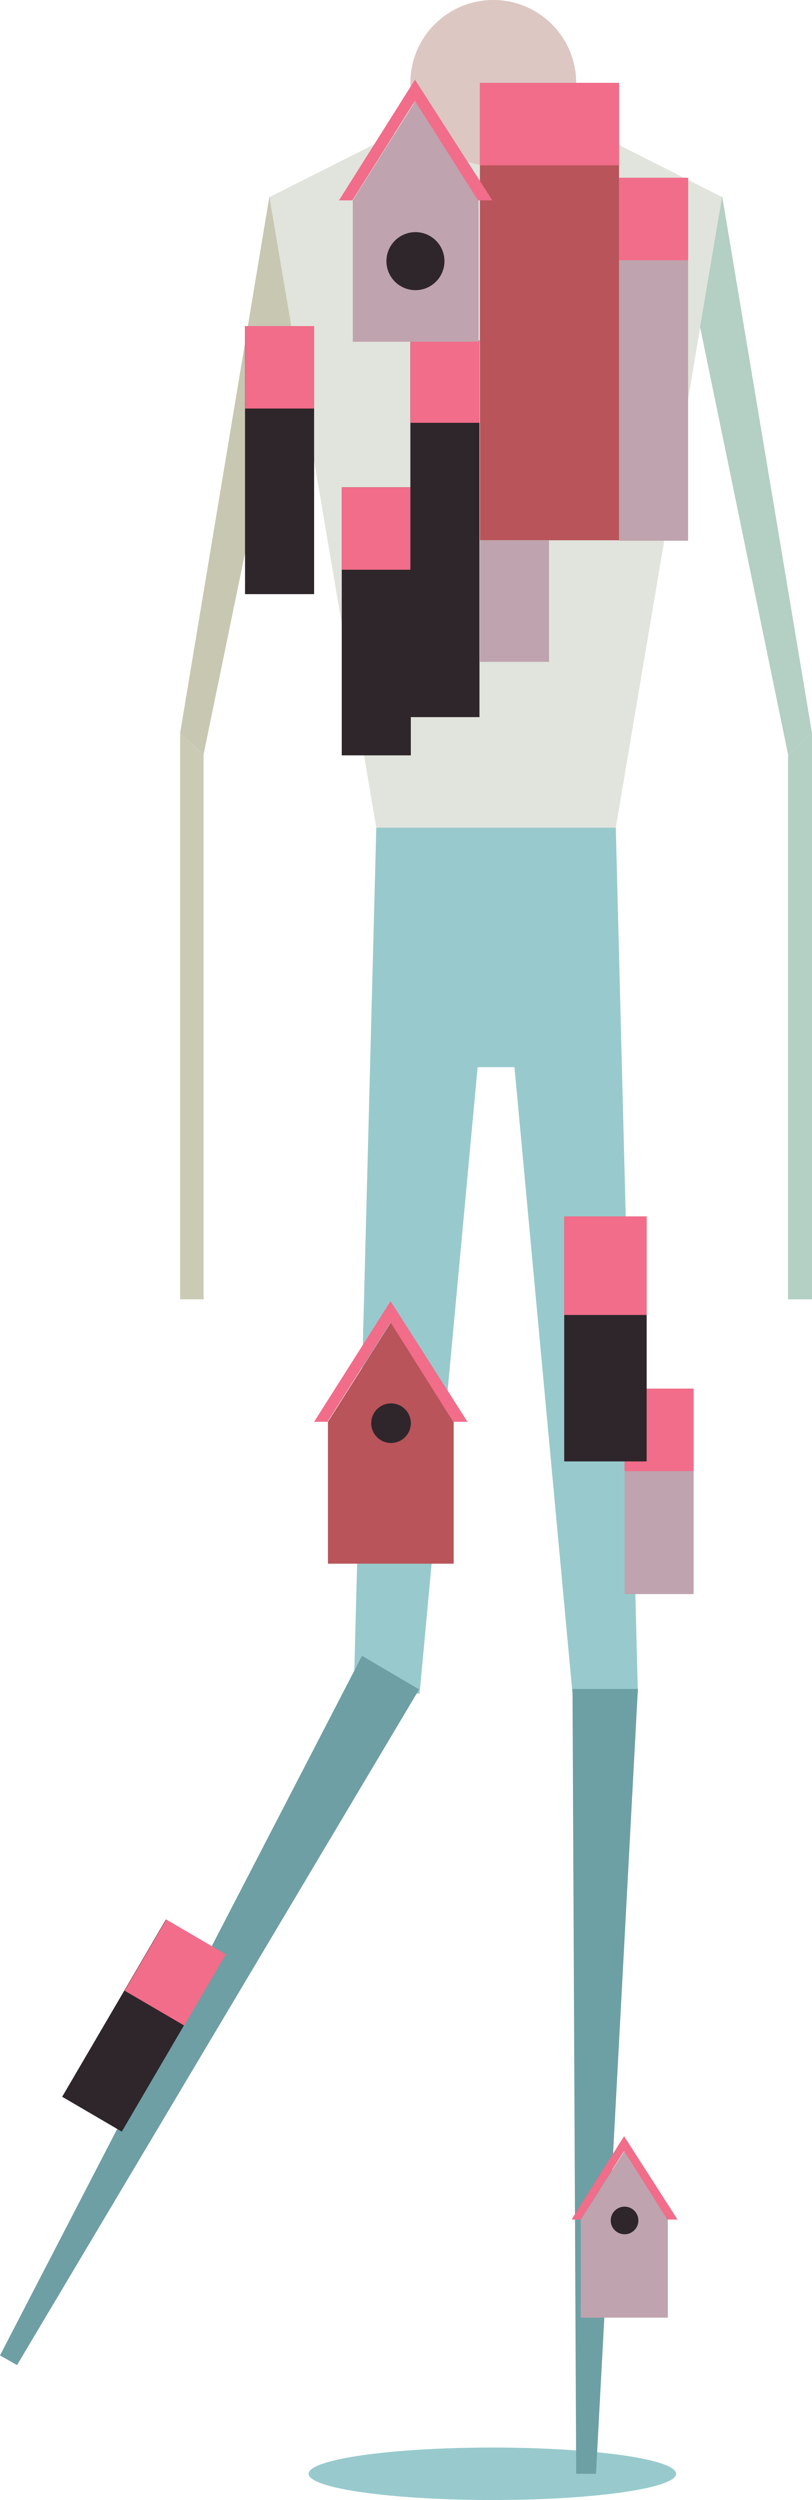 <?xml version="1.0" encoding="utf-8"?>
<!-- Generator: Adobe Illustrator 17.1.0, SVG Export Plug-In . SVG Version: 6.00 Build 0)  -->
<!DOCTYPE svg PUBLIC "-//W3C//DTD SVG 1.1 Tiny//EN" "http://www.w3.org/Graphics/SVG/1.1/DTD/svg11-tiny.dtd">
<svg version="1.1" baseProfile="tiny" id="Layer_1" xmlns="http://www.w3.org/2000/svg" xmlns:xlink="http://www.w3.org/1999/xlink"
	 x="0px" y="0px" viewBox="0 0 176.3 542.8" xml:space="preserve">
<g>
	<g>
		<ellipse fill="#98CACD" cx="106.9" cy="537.1" rx="39.9" ry="5.7"/>
		<polygon fill="#C8C7B2" points="58.5,42.6 39.1,159.2 44.2,163.8 63.3,71 		"/>
		<polygon fill="#CBCBB5" points="39.1,159.2 44.2,163.8 44.2,282.1 39.1,282.1 		"/>
		<polygon fill="#E1E4DC" points="107.7,18 58.5,42.8 81.7,179.7 107.7,179.7 133.7,179.7 156.8,42.8 		"/>
		<polygon fill="#B4CFC4" points="156.8,42.6 176.3,159.2 171.1,163.8 152,71 		"/>
		<polygon fill="#B4CFC4" points="176.3,159.2 171.1,163.8 171.1,282.1 176.3,282.1 		"/>
		<polygon fill="#98CACD" points="133.7,179.7 107.7,179.7 81.7,179.7 76.8,367.7 91.1,367.7 103.7,231.7 107.7,231.7 111.7,231.7 
			124.3,367.7 138.5,367.7 		"/>
		<polygon fill="#6DA0A4" points="138.5,366.7 129.4,537.1 125.1,537.1 124.3,366.7 		"/>
		<circle fill="#DDC7C3" cx="107.1" cy="18" r="18"/>
	</g>
	<rect x="135.6" y="301.5" fill="#BFA3AE" width="15" height="44.6"/>
	<rect x="135.6" y="301.5" fill="#F16D89" width="15" height="17.9"/>
	<rect x="74.2" y="105.8" fill="#2E262B" width="15" height="58.2"/>
	<rect x="74.2" y="105.8" fill="#F16D89" width="15" height="17.9"/>
	<rect x="53.2" y="70.8" fill="#2E262B" width="15" height="58.2"/>
	<rect x="53.2" y="70.8" fill="#F16D89" width="15" height="17.9"/>
	<rect x="134.4" y="38.6" fill="#BFA3AE" width="15" height="78.8"/>
	<rect x="134.4" y="38.6" fill="#F16D89" width="15" height="17.9"/>
	<rect x="89.1" y="73.9" fill="#2E262B" width="15" height="81.8"/>
	<rect x="89.1" y="73.9" fill="#F16D89" width="15" height="17.9"/>
	<rect x="104.2" y="18" fill="#B8545A" width="30.2" height="99.3"/>
	<rect x="104.2" y="18" fill="#F16D89" width="30.2" height="17.9"/>
	<g>
		<rect x="104.2" y="117.3" fill="#BFA3AE" width="15" height="26.4"/>
	</g>
	<rect x="122.5" y="264.1" fill="#2E262B" width="17.9" height="53.2"/>
	<rect x="122.5" y="264.1" fill="#F16D89" width="17.9" height="21.4"/>
	<polygon fill="#BFA3AE" points="135.6,467 126.1,481.9 126.1,503.2 145,503.2 145,481.9 	"/>
	<polygon fill="#B8545A" points="84.9,287.1 71.2,308.7 71.2,339.5 98.5,339.5 98.5,308.7 	"/>
	<polygon fill="#BFA3AE" points="90.2,21.9 76.6,43.5 76.6,74.2 103.9,74.2 103.9,43.5 	"/>
	<circle fill="#2E262B" cx="135.6" cy="482.1" r="3"/>
	<circle fill="#2E262B" cx="84.9" cy="309" r="4.3"/>
	<circle fill="#2E262B" cx="90.2" cy="56.7" r="6.3"/>
	<polygon fill="#F16D89" points="144.9,481.9 135.5,467 126.1,481.9 124.1,481.9 135.5,463.8 147.1,481.9 	"/>
	<polygon fill="#F16D89" points="98.4,308.7 84.8,287.1 71.1,308.7 68.2,308.7 84.8,282.5 101.5,308.7 	"/>
	<polygon fill="#F16D89" points="103.8,43.5 90.1,21.9 76.5,43.5 73.6,43.5 90.1,17.3 106.9,43.5 	"/>
	<g>
		<polygon fill="#6E9FA4" points="78.6,359.5 0,511.4 3.7,513.5 91,366.8 		"/>
		<g>
			
				<rect x="23.6" y="417.5" transform="matrix(0.863 0.505 -0.505 0.863 226.493 44.53)" fill="#2E262B" width="15" height="44.6"/>
			
				<rect x="30.4" y="419.3" transform="matrix(0.863 0.505 -0.505 0.863 221.605 39.551)" fill="#F16D89" width="15" height="17.9"/>
		</g>
	</g>
</g>
</svg>
